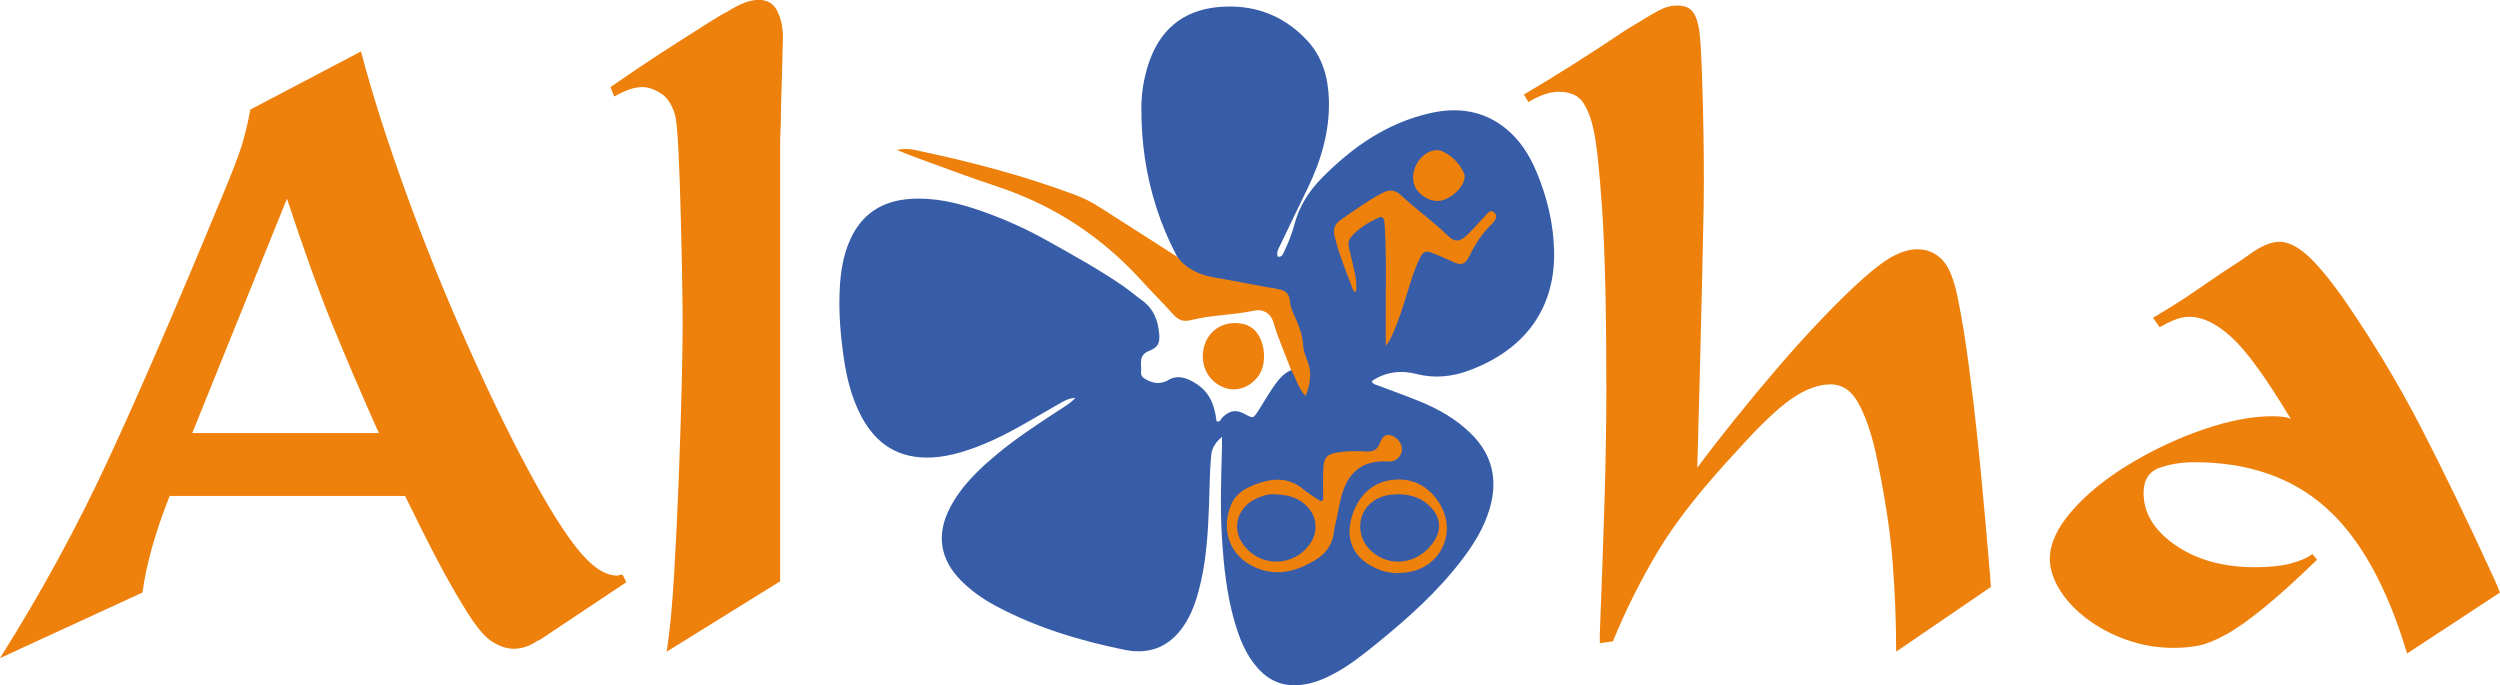 <?xml version="1.0" encoding="UTF-8"?>
<svg xmlns="http://www.w3.org/2000/svg" viewBox="0 0 911.99 250">
  <defs>
    <style>
      .cls-1, .cls-2, .cls-3, .cls-4 {
        stroke-width: 0px;
      }

      .cls-1, .cls-3 {
        fill: #ee800c;
      }

      .cls-2 {
        fill: #385da8;
      }

      .cls-2, .cls-3 {
        fill-rule: evenodd;
      }

      .cls-4 {
        fill: #fff;
      }
    </style>
  </defs>
  <g id="meta">
    <g id="white_backgrounds">
      <rect id="full" class="cls-4" x="0" y="-.05" width="911.99" height="250.05"/>
    </g>
  </g>
  <g id="any_background">
    <g id="full-5" data-name="full">
      <g id="Letters">
        <path class="cls-1" d="M910.28,212.04c-10.04-21.89-19.16-40.76-27.37-56.61-8.21-15.85-17.68-31.53-28.39-47.04-5.25-7.3-9.64-12.49-13.17-15.56-3.54-3.08-6.79-4.62-9.75-4.62-3.19,0-6.96,1.6-11.29,4.79-1.83,1.37-4.91,3.42-9.24,6.16-7.3,5.02-11.97,8.21-14.03,9.58-2.05,1.37-5.93,3.76-11.63,7.18l2.39,3.42.69-.34c2.05-1.14,3.87-1.99,5.47-2.57,1.59-.57,3.19-.86,4.79-.86,4.79,0,9.92,2.51,15.39,7.53,5.47,5.02,12.66,14.94,21.55,29.76-.91-.45-2-.74-3.25-.85-1.26-.11-2.45-.17-3.59-.17-7.3,0-15.62,1.6-24.97,4.79-9.35,3.2-18.36,7.41-27.03,12.66-8.67,5.25-15.68,10.95-21.04,17.1-5.36,6.16-8.04,11.97-8.04,17.45,0,3.65,1.2,7.41,3.59,11.29,2.4,3.88,5.7,7.41,9.92,10.6,4.22,3.2,9.07,5.76,14.54,7.7,5.47,1.94,11.17,2.91,17.1,2.91,3.42,0,6.5-.29,9.24-.86,2.74-.57,5.99-1.88,9.75-3.93,3.76-2.05,8.38-5.3,13.85-9.75,5.47-4.45,11.97-10.32,19.5-17.62l-1.71-2.05c-1.83,1.37-4.45,2.51-7.87,3.42-3.42.91-7.76,1.37-13,1.37-11.63,0-21.33-2.68-29.08-8.04-7.76-5.36-11.63-11.68-11.63-18.98,0-4.79,1.94-7.87,5.82-9.24,3.88-1.37,8.09-2.05,12.66-2.05,19.61,0,35.63,5.53,48.06,16.59,12.43,11.07,22.29,28.79,29.59,53.2l33.87-22.24c-.68-1.82-1.26-3.19-1.71-4.11Z"/>
        <path class="cls-1" d="M724.01,187.58c-.8-9.24-1.66-18.24-2.57-27.03-.91-8.78-2-17.9-3.25-27.37-1.26-9.46-2.57-17.5-3.93-24.12-1.37-7.07-3.31-11.86-5.82-14.37-2.51-2.51-5.47-3.76-8.89-3.76-2.74,0-5.65.8-8.72,2.39-3.08,1.6-6.9,4.45-11.46,8.55-4.1,3.65-8.89,8.33-14.37,14.03-5.47,5.7-10.95,11.75-16.42,18.13-5.47,6.39-10.78,12.78-15.91,19.16-5.13,6.39-9.64,12.2-13.51,17.45l1.03-37.97c.68-28.28,1.03-43.21,1.03-44.81.22-8.43.34-15.74.34-21.89,0-10.72-.17-21.89-.51-33.52s-.74-18.81-1.2-21.55c-.46-2.96-1.26-5.18-2.39-6.67-1.15-1.48-3.08-2.22-5.82-2.22-2.05,0-4.16.57-6.33,1.71-2.17,1.14-6.22,3.54-12.14,7.18-13.23,8.89-25.66,16.76-37.29,23.6l1.71,2.74c4.11-2.51,7.75-3.76,10.95-3.76,4.33,0,7.35,1.37,9.07,4.11,1.71,2.74,2.91,5.82,3.59,9.24,1.14,4.56,2.22,14.43,3.25,29.59,1.03,15.17,1.54,36.89,1.54,65.17,0,12.77-.23,26.63-.68,41.56-.46,14.94-1.03,30.96-1.71,48.06v3.42l4.79-.68c4.56-11.17,10.03-22.12,16.42-32.84,6.38-10.72,16.19-23.14,29.42-37.29,7.98-8.89,14.48-15.05,19.5-18.47,5.01-3.42,9.69-5.13,14.03-5.13s7.75,2.34,10.26,7.01c2.51,4.68,4.56,10.55,6.16,17.62,3.19,14.83,5.24,27.88,6.16,39.17.91,11.29,1.37,22.52,1.37,33.7l34.55-23.6-.34-4.79c-.46-5.24-1.08-12.49-1.88-21.72Z"/>
        <path class="cls-1" d="M276.74-.05c-3.2,0-7.07,1.49-11.63,4.45-.68.23-2.57,1.32-5.64,3.25-3.08,1.94-7.3,4.62-12.66,8.04-5.36,3.42-10.15,6.56-14.37,9.41-4.22,2.85-7.47,5.08-9.75,6.67l1.37,3.42.68-.34c3.65-2.05,6.84-3.08,9.58-3.08,2.05,0,4.28.74,6.67,2.22,2.39,1.49,4.16,4.16,5.3,8.04.46,1.83.86,6.1,1.2,12.83.34,6.73.63,14.77.85,24.12.45,16.88.68,30.33.68,40.37,0,4.34-.12,11.41-.34,21.21-.23,9.81-.57,20.75-1.03,32.84-.46,12.09-1.03,24-1.71,35.75-.68,11.75-1.6,21.27-2.74,28.57l41.39-25.66V50.92c.22-4.11.34-8.09.34-11.97,0-1.14.11-5.24.34-12.32.22-7.3.34-11.63.34-13,0-3.65-.68-6.84-2.05-9.58-1.37-2.74-3.65-4.11-6.84-4.11Z"/>
        <path class="cls-1" d="M226.46,209.64c-.68.23-1.14.34-1.37.34-3.42,0-7.07-1.93-10.95-5.81-5.02-5.01-11.35-14.42-18.99-28.22-7.64-13.79-15.74-30.27-24.29-49.43-8.55-19.16-16.25-38.2-23.09-57.13-6.84-18.93-12.2-35.8-16.08-50.63l-40.37,21.21c-.91,5.02-2,9.53-3.25,13.51-1.26,3.99-4.05,11.12-8.38,21.38-15.74,38.09-29.25,69.27-40.54,93.56-11.29,24.29-24.35,48.18-39.17,71.67l52-23.95c1.37-10.26,4.67-22.01,9.92-35.23h85.86c4.33,8.89,8.26,16.71,11.8,23.43,3.53,6.73,7.01,12.83,10.43,18.3,3.64,5.93,6.84,9.75,9.58,11.46,2.74,1.71,5.36,2.57,7.87,2.57,2.96,0,5.93-1.03,8.89-3.08h.34l31.81-21.21-1.37-2.74h-.68ZM70.13,157.99l34.55-85.52c6.16,18.7,11.68,34.04,16.59,46.01,4.9,11.97,10.09,24.12,15.57,36.43l1.37,3.08h-68.07Z"/>
      </g>
      <path id="Flower" class="cls-2" d="M429.47,93.71c-3.76-7.06-5.96-13.04-7.12-16.47-.22-.67-.38-1.16-.48-1.47-3.82-11.79-5.6-24.07-5.5-36.78.04-5.04.84-10.02,2.32-14.84,3.89-12.71,12.34-20.33,25.66-21.57,12.55-1.17,23.58,2.69,32.35,12.02,5.73,6.08,7.83,13.66,8.08,21.77.35,11.43-2.83,22.09-7.74,32.29-3.32,6.89-6.69,13.76-9.97,20.67-.61,1.3-1.54,2.63-.94,4.3,1.55.28,1.89-.94,2.34-1.9,1.52-3.18,2.83-6.46,3.73-9.85,1.74-6.63,5.26-12.13,10.02-16.96,11.14-11.31,23.8-20.09,39.53-23.65,10.05-2.28,19.52-.99,27.73,5.76,5.06,4.16,8.47,9.58,10.99,15.56,3.89,9.23,6.22,18.9,6.46,28.89.52,21.65-11.31,36.41-31.04,43.67-6.29,2.32-12.59,2.96-19.2,1.27-5.65-1.44-11.2-.83-16.3,2.63.46,1.19,1.51,1.27,2.37,1.6,5.04,1.91,10.13,3.73,15.13,5.76,6.91,2.81,13.32,6.47,18.7,11.76,7.86,7.72,9.9,16.9,6.86,27.32-2.04,6.98-5.81,13.06-10.18,18.78-8.84,11.58-19.6,21.21-30.85,30.33-4.98,4.03-9.98,8.06-15.67,11.1-4.12,2.2-8.38,3.92-13.15,4.24-5.98.41-10.8-1.77-14.72-6.14-4.47-5-6.83-11.08-8.62-17.4-2.8-9.84-3.84-19.95-4.49-30.12-.69-10.93-.29-21.86,0-32.79.03-1.2,0-2.4,0-4.12-2.39,2.05-3.64,3.99-3.91,6.65-.59,6.02-.57,12.05-.8,18.08-.35,9.29-.85,18.58-2.88,27.7-1.15,5.16-2.6,10.22-5.31,14.83-5.11,8.69-12.63,12.45-22.55,10.44-16.41-3.33-32.38-8.15-47.22-16.12-4.56-2.45-8.77-5.4-12.44-9.08-7.73-7.74-9.18-16.84-4.17-26.53,4.19-8.1,10.65-14.23,17.57-19.94,7.19-5.93,14.98-11,22.78-16.08,1.77-1.15,3.61-2.23,5.5-4.16-2.78.11-4.54,1.35-6.34,2.36-4.71,2.64-9.33,5.45-14.05,8.07-6.81,3.79-13.82,7.16-21.34,9.36-3.5,1.03-7.06,1.76-10.72,1.94-11.83.58-20.23-4.7-25.69-15.02-3.63-6.87-5.41-14.31-6.49-21.92-1.09-7.72-1.73-15.49-1.43-23.3.25-6.68,1.13-13.26,3.96-19.43,4.23-9.25,11.6-13.9,21.57-14.64,8.81-.65,17.22,1.32,25.48,4.15,8.57,2.94,16.82,6.63,24.72,11.06,9.42,5.28,18.9,10.49,27.8,16.63,2.38,1.64,4.57,3.54,6.91,5.24,4.23,3.07,5.8,7.45,6.17,12.38.25,3.36-.6,4.72-3.74,5.98-2.05.82-2.98,2.16-2.91,4.31.01.38-.05.76.01,1.13.27,1.53-.68,3.39,1.07,4.51,2.06,1.32,4.27,2.17,6.78,1.52.6-.15,1.24-.33,1.76-.66,3.49-2.2,6.7-1.15,9.88.75,4.85,2.9,7.22,7,8.06,14.11,1.38.46,1.59-.93,2.23-1.52,2.75-2.53,4.92-2.86,8.18-1.08,2.85,1.56,2.94,1.59,4.67-1.02,1.8-2.72,3.38-5.59,5.22-8.29,1.84-2.69,3.72-5.4,6.9-6.76,1.06-.17,1.9-.46,2.46-.71,1.29-.55,2.59-1.07,2.9-2.33.17-.7-.01-1.47-.07-1.65-.06-.17-.09-.56-.69-1.32-.76-.97-1.19-1.53-1.98-1.93-.64-.32-.9-.25-1.91-.48-1.09-.24-2.73-.6-4.08-2.03-.74-.79-1.17-1.53-1.39-2.07-.14-.35-.53-1.21-.75-3.11-.12-1-.23-2.04-.22-3.54.02-1.89.21-2.31.56-5.55.32-2.92.36-4.13-.44-4.71-.69-.5-1.8-.26-2.04-.18-.98.3-1.34.95-1.96,1.73-.23.29-1.85,2.33-2.81,3.31-1.72,1.75-3.69,2.47-5.41,3.11-1.07.39-2.51.76-4.21.89,0,0-2.79.33-5.48-.76-3.09-1.26-4.35-3.75-7.85-9.74-4.9-8.37-4.12-6.38-6.16-10.21Z"/>
      <g id="Swimmer">
        <path id="Swimmer_body" data-name="Swimmer body" class="cls-3" d="M429.47,93.71c3.47,4.59,8.27,6.63,13.8,7.56,7.66,1.29,15.27,2.9,22.94,4.19,2.78.47,4.14,1.67,4.39,4.59.24,2.75,1.74,5.21,2.75,7.77.96,2.45,1.83,4.88,1.97,7.59.1,1.96.66,4,1.45,5.81,1.94,4.47,1.31,8.76-.52,13.24-2.7-2.71-3.38-6.44-5.26-9.48-2.2-5.87-4.76-11.6-6.54-17.65-.88-2.99-3.75-4.69-6.77-4.04-7.75,1.68-15.75,1.58-23.45,3.53-2.42.62-4.33-.03-6.05-1.93-3.96-4.38-8.14-8.56-12.12-12.92-14.55-15.92-32.01-27.24-52.52-34-10.24-3.37-20.31-7.24-30.46-10.91-1.75-.63-3.45-1.37-5.87-2.35,3.78-.91,6.77.07,9.63.68,18.55,3.93,36.83,8.84,54.63,15.42,3.43,1.27,6.69,2.85,9.76,4.83,9.4,6.04,18.82,12.04,28.24,18.06Z"/>
        <path id="Swimmer_head" data-name="Swimmer head" class="cls-3" d="M438.78,129.64c.18-7.53,6.07-12.64,13.52-11.68,2.02.26,3.86.98,5.36,2.47,3.94,3.89,4.65,12.24,1.41,16.72-2.99,4.12-7.87,5.86-12.2,4.35-5.05-1.76-8.23-6.42-8.1-11.86Z"/>
      </g>
      <g id="Runner">
        <path id="Runner_body" data-name="Runner body" class="cls-3" d="M505.52,126.1c0-6.93-.05-13.53.01-20.14.08-7.66.06-15.32-.34-22.97-.05-.87-.1-1.76-.26-2.61-.19-1.05-.85-1.52-1.89-1.04-3.78,1.75-7.34,3.83-10.1,7.05-1.06,1.24-1.2,2.64-.79,4.23.81,3.15,1.47,6.35,2.19,9.53.47,2.08.56,4.16.33,6.37-1.25-.32-1.28-1.29-1.57-2.05-2.26-5.98-4.69-11.88-6.21-18.13-.64-2.61-.06-4.5,1.96-5.93,5.02-3.55,10-7.16,15.47-10.03,2.48-1.3,4.53-1.22,6.76.86,5.51,5.14,11.69,9.49,17.1,14.76,2.44,2.38,4.31,2.31,6.88-.15,2.45-2.34,4.67-4.91,6.98-7.39.86-.92,1.66-2.16,3.07-.89,1.22,1.11.68,2.26-.17,3.32-.31.39-.63.79-.99,1.13-3.24,3.06-5.61,6.72-7.57,10.7-1.99,4.05-3.1,4.34-7.07,2.48-2.16-1.01-4.34-1.97-6.56-2.83-2.67-1.04-3.54-.71-4.81,1.84-1.91,3.83-3.13,7.92-4.39,11.99-1.63,5.27-3.21,10.57-5.51,15.6-.65,1.42-1.19,2.95-2.52,4.29Z"/>
        <path id="Runner_head" data-name="Runner head" class="cls-3" d="M534.35,64.44c-.06.32-.13.69-.21,1.05-.64,3.2-4.85,7.01-8.51,7.7-3.19.6-7.04-1.23-8.99-4.27-3.35-5.25,1.08-13.82,7.34-14.15.61-.03,1.27.05,1.82.28,3.74,1.57,6.39,4.29,8.16,7.9.22.44.25.96.38,1.5Z"/>
      </g>
      <g id="Cyclist">
        <path id="Cyclist_back" data-name="Cyclist back" class="cls-3" d="M482.7,182.32c0-3.76-.16-7.53.04-11.28.24-4.39,1.35-5.38,5.62-6.05,3.37-.53,6.76-.44,10.14-.28,2.41.12,4.01-.63,4.88-3.11.88-2.49,2.11-3.19,3.75-2.86,2.45.5,4.46,3.07,4.29,5.48-.13,1.91-1.87,3.85-3.79,4.08-.99.12-2.01.02-3.01.02-7.06.03-11.85,3.32-14.38,9.97-1.52,4-2,8.27-2.97,12.41-.26,1.1-.57,2.2-.67,3.31-.44,4.65-2.98,7.98-6.79,10.29-6.95,4.22-14.26,6.16-22.16,2.57-8.78-3.99-12.34-13.07-8.71-22.4,1.91-4.91,6.36-6.96,10.96-8.44,5.53-1.77,10.85-1.5,15.6,2.49,1.96,1.65,4.23,2.93,6.36,4.38.28-.2.56-.4.83-.6ZM464.44,180.29c-1.94-.05-4.94.73-7.68,2.42-5.1,3.14-7.77,10.02-2.97,16.27,6.44,8.38,19.08,7.72,24.56-1.32,2.44-4.02,1.98-9.05-1.19-12.56-3.06-3.39-6.98-4.74-12.73-4.8Z"/>
        <path id="Cyclist_front" data-name="Cyclist front" class="cls-3" d="M509.63,209.09c-2.16-.07-4.28-.44-6.27-1.19-9.12-3.44-13.54-10.77-9.65-21.09,2.52-6.66,7.51-11.16,14.77-11.82,7.21-.65,12.98,2.64,16.74,8.8,6.5,10.64.11,23.57-12.22,25.03-1.12.13-2.25.18-3.37.27ZM510.21,180.3c-1,.05-2.01.04-3,.17-5.79.8-9.91,4.42-10.82,9.47-.95,5.23,1.67,10.37,6.71,13.14,6.91,3.81,15.33,1.45,20.02-5.61,2.71-4.08,2.44-8.38-.83-12.07-3.2-3.62-7.36-5.03-12.07-5.1Z"/>
      </g>
    </g>
  </g>
</svg>